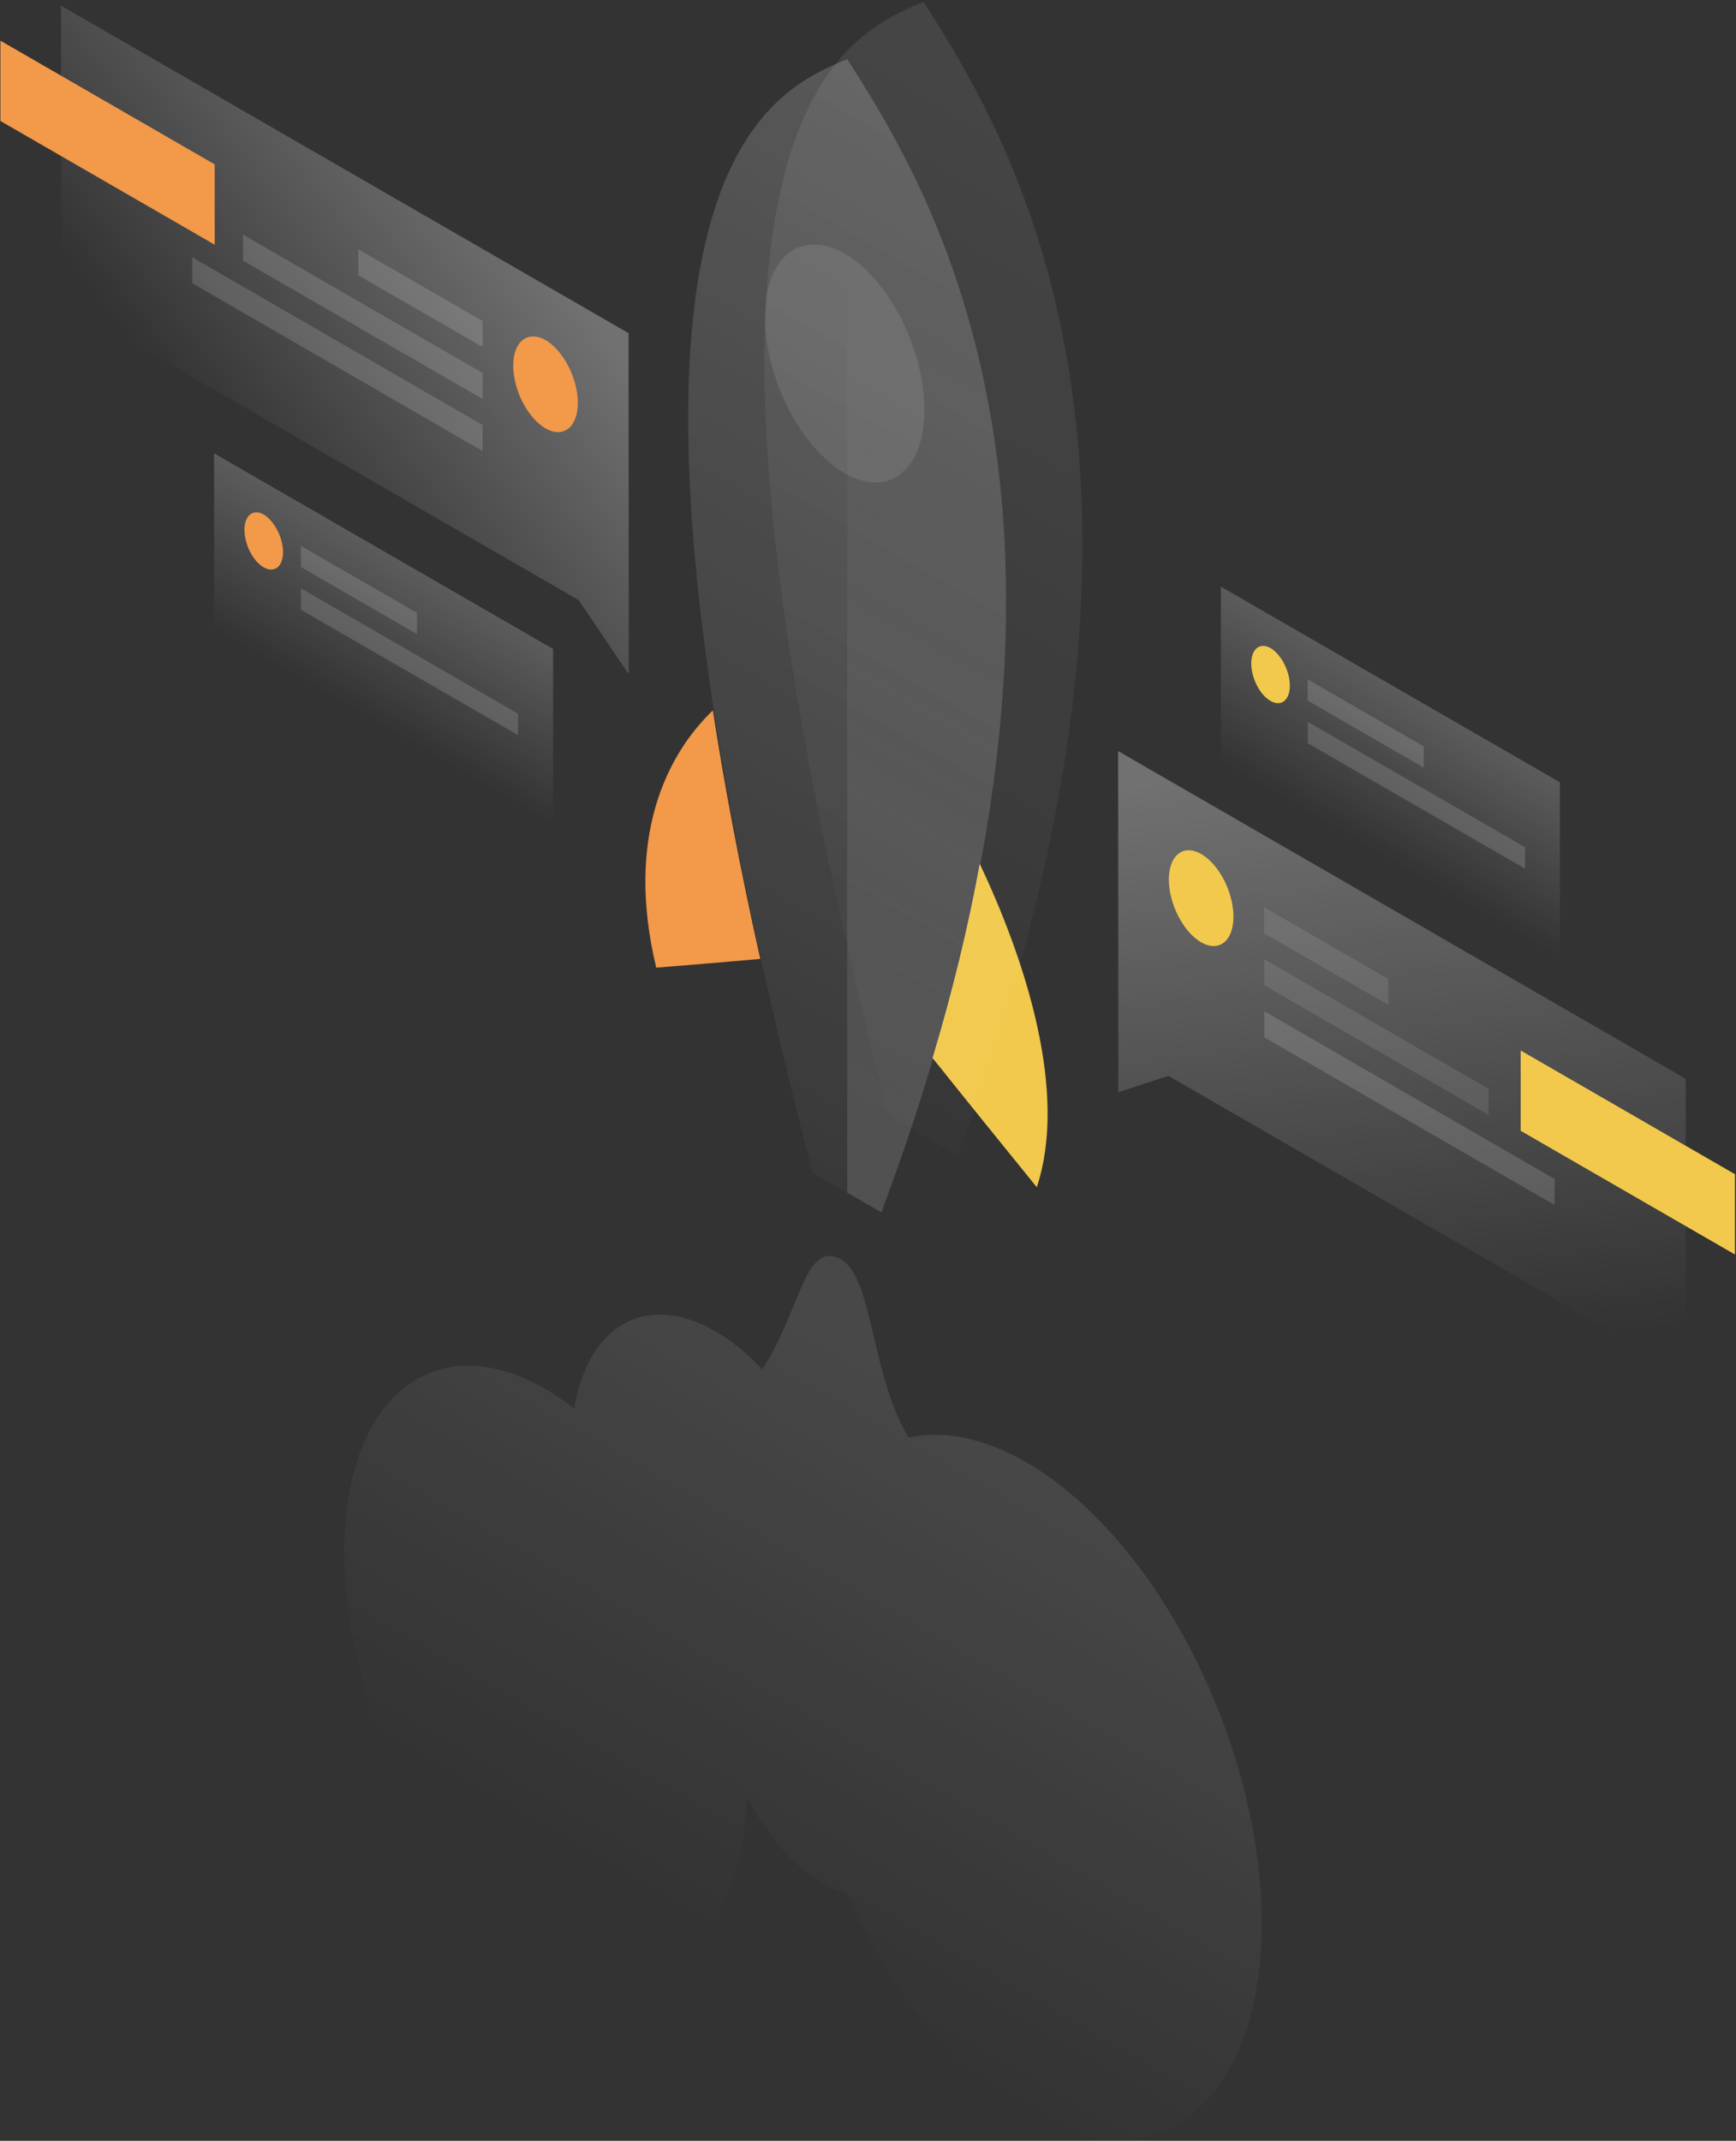 <svg width="828" height="1021" viewBox="0 0 828 1021" fill="none" xmlns="http://www.w3.org/2000/svg">
<rect x="0" y="0" width="828" height="1021" fill="#333333" stroke="none"/>
<path d="M444.8 504.6C462 526.1 481.1 549.7 494.5 566.2C509.4 521.4 489.5 458.8 467.3 412C462 441.1 454.6 471.9 444.8 504.6Z" fill="#F2C94C"/>
<path d="M340 338.8C317.9 360 298.1 399.6 313 461.5C326.4 460.4 345.4 458.9 362.6 457.3C352.8 413.3 345.4 374 340 338.8Z" fill="#F2994A"/>
<path opacity="0.2" d="M387.6 559.3C264 84.7 365.7 44.4 404.1 28.2C442.5 88.8 544.1 246.4 420.4 578.2L387.6 559.3Z" fill="url(#paint0_linear_291_5473)"/>
<path opacity="0.1" d="M424 532C300.4 57.5 402 17.1 440.5 0.9C478.9 61.5 580.5 219.1 456.8 550.9L424 532Z" fill="url(#paint1_linear_291_5473)"/>
<path opacity="0.15" d="M420.4 578.2C544.1 246.4 442.5 88.8 404.1 28.2V568.8L420.4 578.2Z" fill="url(#paint2_linear_291_5473)"/>
<path opacity="0.1" d="M440.9 195.3C440.9 224.2 423.9 237.8 402.9 225.7C381.9 213.6 364.9 180.3 364.9 151.4C364.9 122.5 381.9 108.9 402.9 121C423.9 133.1 440.9 166.4 440.9 195.3Z" fill="white"/>
<path opacity="0.1" d="M433.4 685.6C424.7 671.4 420.5 653.4 416.8 637.6C412.5 619.4 408.9 603.9 399.9 600C389.6 595.5 385 606.9 378.5 622.7C374.7 632 370.2 643 363.6 653.1C356.5 645.6 349 639.4 341.1 634.9C308 615.8 280.4 632.3 273.9 671.7C269.4 668.3 264.9 665.2 260.3 662.5C207.2 631.9 164.2 666.6 164.2 740.2C164.2 813.7 207.2 898.1 260.2 928.7C311.7 958.4 353.8 926.5 356.2 857.4C365.9 875.4 378.8 890.5 393.1 898.7C396.8 900.8 400.4 902.4 403.8 903.4C424.4 948.7 455.1 987.7 489.4 1007.5C551.4 1043.3 601.7 1002.9 601.8 917.3C601.8 831.7 551.5 733.2 489.5 697.4C469 685.6 449.9 682 433.4 685.6Z" fill="url(#paint3_linear_291_5473)"/>
<path opacity="0.3" d="M533.3 358.2L804 514.5L804.1 655.6L557.3 513.1L533.4 520.9L533.3 358.2Z" fill="url(#paint4_linear_291_5473)"/>
<path d="M725.3 539.3V501L827.5 560V598.3L725.3 539.3Z" fill="#F2C94C"/>
<path opacity="0.1" d="M602.9 432.7L662.2 466.9V479.3L602.9 445.1V432.7Z" fill="white"/>
<path opacity="0.1" d="M603 457.5L710 519.3V531.7L603 469.9V457.5Z" fill="white"/>
<path opacity="0.15" d="M603 482.3L741.5 562.3V574.7L603 494.7V482.3Z" fill="white"/>
<path d="M588.3 437.2C588.3 448.8 581.4 454.3 572.9 449.4C564.4 444.5 557.5 431.1 557.5 419.5C557.5 407.9 564.4 402.4 572.9 407.3C581.5 412.2 588.3 425.6 588.3 437.2Z" fill="#F2C94C"/>
<path opacity="0.3" d="M299.8 158.9L29.1 2.7L29.2 143.8L276 286.2L299.9 321.6L299.8 158.9Z" fill="url(#paint5_linear_291_5473)"/>
<path d="M0.2 57.7V19.4L102.4 78.4V116.7L0.2 57.7Z" fill="#F2994A"/>
<path opacity="0.15" d="M230.2 153.1L170.9 118.9V131.3L230.2 165.5V153.1Z" fill="white"/>
<path opacity="0.15" d="M230.2 177.9L115.9 111.9V124.3L230.2 190.3V177.9Z" fill="white"/>
<path opacity="0.15" d="M230.2 202.7L91.7 122.7V135.1L230.2 215.1V202.7Z" fill="white"/>
<path d="M244.8 174.4C244.8 186 251.7 199.4 260.2 204.3C268.7 209.2 275.6 203.7 275.6 192.1C275.6 180.5 268.7 167.1 260.2 162.2C251.7 157.4 244.8 162.8 244.8 174.4Z" fill="#F2994A"/>
<path opacity="0.2" d="M263.8 309.5L102.1 216.2V300.4L263.8 393.7V309.5Z" fill="url(#paint6_linear_291_5473)"/>
<path opacity="0.15" d="M143.5 260.3L198.9 292.3V302.4L143.5 270.4V260.3Z" fill="white"/>
<path opacity="0.15" d="M143.5 280.6L247.1 340.4V350.6L143.5 290.8V280.6Z" fill="white"/>
<path d="M135 263.3C135 270.2 130.9 273.5 125.8 270.6C120.7 267.7 116.6 259.7 116.6 252.7C116.6 245.8 120.7 242.5 125.8 245.4C130.8 248.4 135 256.4 135 263.3Z" fill="#F2994A"/>
<path opacity="0.2" d="M744 373.1L582.3 279.8V364L744 457.4V373.1Z" fill="url(#paint7_linear_291_5473)"/>
<path opacity="0.15" d="M623.7 324L679.1 356V366.1L623.7 334.1V324Z" fill="white"/>
<path opacity="0.15" d="M623.8 344.3L727.4 404.1V414.3L623.8 354.5V344.3Z" fill="white"/>
<path d="M615.2 327C615.2 333.9 611.1 337.2 606 334.3C600.9 331.4 596.8 323.4 596.8 316.4C596.8 309.5 600.9 306.2 606 309.1C611.1 312.1 615.2 320.1 615.2 327Z" fill="#F2C94C"/>
<defs>
<linearGradient id="paint0_linear_291_5473" x1="548.194" y1="45.027" x2="237.343" y2="583.58" gradientUnits="userSpaceOnUse">
<stop stop-color="white"/>
<stop offset="1" stop-color="white" stop-opacity="0"/>
</linearGradient>
<linearGradient id="paint1_linear_291_5473" x1="584.585" y1="17.734" x2="273.734" y2="556.287" gradientUnits="userSpaceOnUse">
<stop stop-color="white"/>
<stop offset="1" stop-color="white" stop-opacity="0"/>
</linearGradient>
<linearGradient id="paint2_linear_291_5473" x1="490.226" y1="162.462" x2="250.263" y2="595.442" gradientUnits="userSpaceOnUse">
<stop stop-color="white" stop-opacity="0"/>
<stop offset="1" stop-color="white"/>
</linearGradient>
<linearGradient id="paint3_linear_291_5473" x1="467.652" y1="684.819" x2="333.389" y2="917.432" gradientUnits="userSpaceOnUse">
<stop stop-color="white"/>
<stop offset="1" stop-color="white" stop-opacity="0"/>
</linearGradient>
<linearGradient id="paint4_linear_291_5473" x1="649.61" y1="362.769" x2="684.61" y2="646.635" gradientUnits="userSpaceOnUse">
<stop stop-color="white"/>
<stop offset="1" stop-color="white" stop-opacity="0"/>
</linearGradient>
<linearGradient id="paint5_linear_291_5473" x1="240.766" y1="102.401" x2="100.984" y2="211.846" gradientUnits="userSpaceOnUse">
<stop stop-color="white"/>
<stop offset="1" stop-color="white" stop-opacity="0"/>
</linearGradient>
<linearGradient id="paint6_linear_291_5473" x1="201.169" y1="273.327" x2="164.703" y2="336.504" gradientUnits="userSpaceOnUse">
<stop stop-color="white"/>
<stop offset="1" stop-color="white" stop-opacity="0"/>
</linearGradient>
<linearGradient id="paint7_linear_291_5473" x1="681.431" y1="337.004" x2="644.965" y2="400.181" gradientUnits="userSpaceOnUse">
<stop stop-color="white"/>
<stop offset="1" stop-color="white" stop-opacity="0"/>
</linearGradient>
</defs>
</svg>
